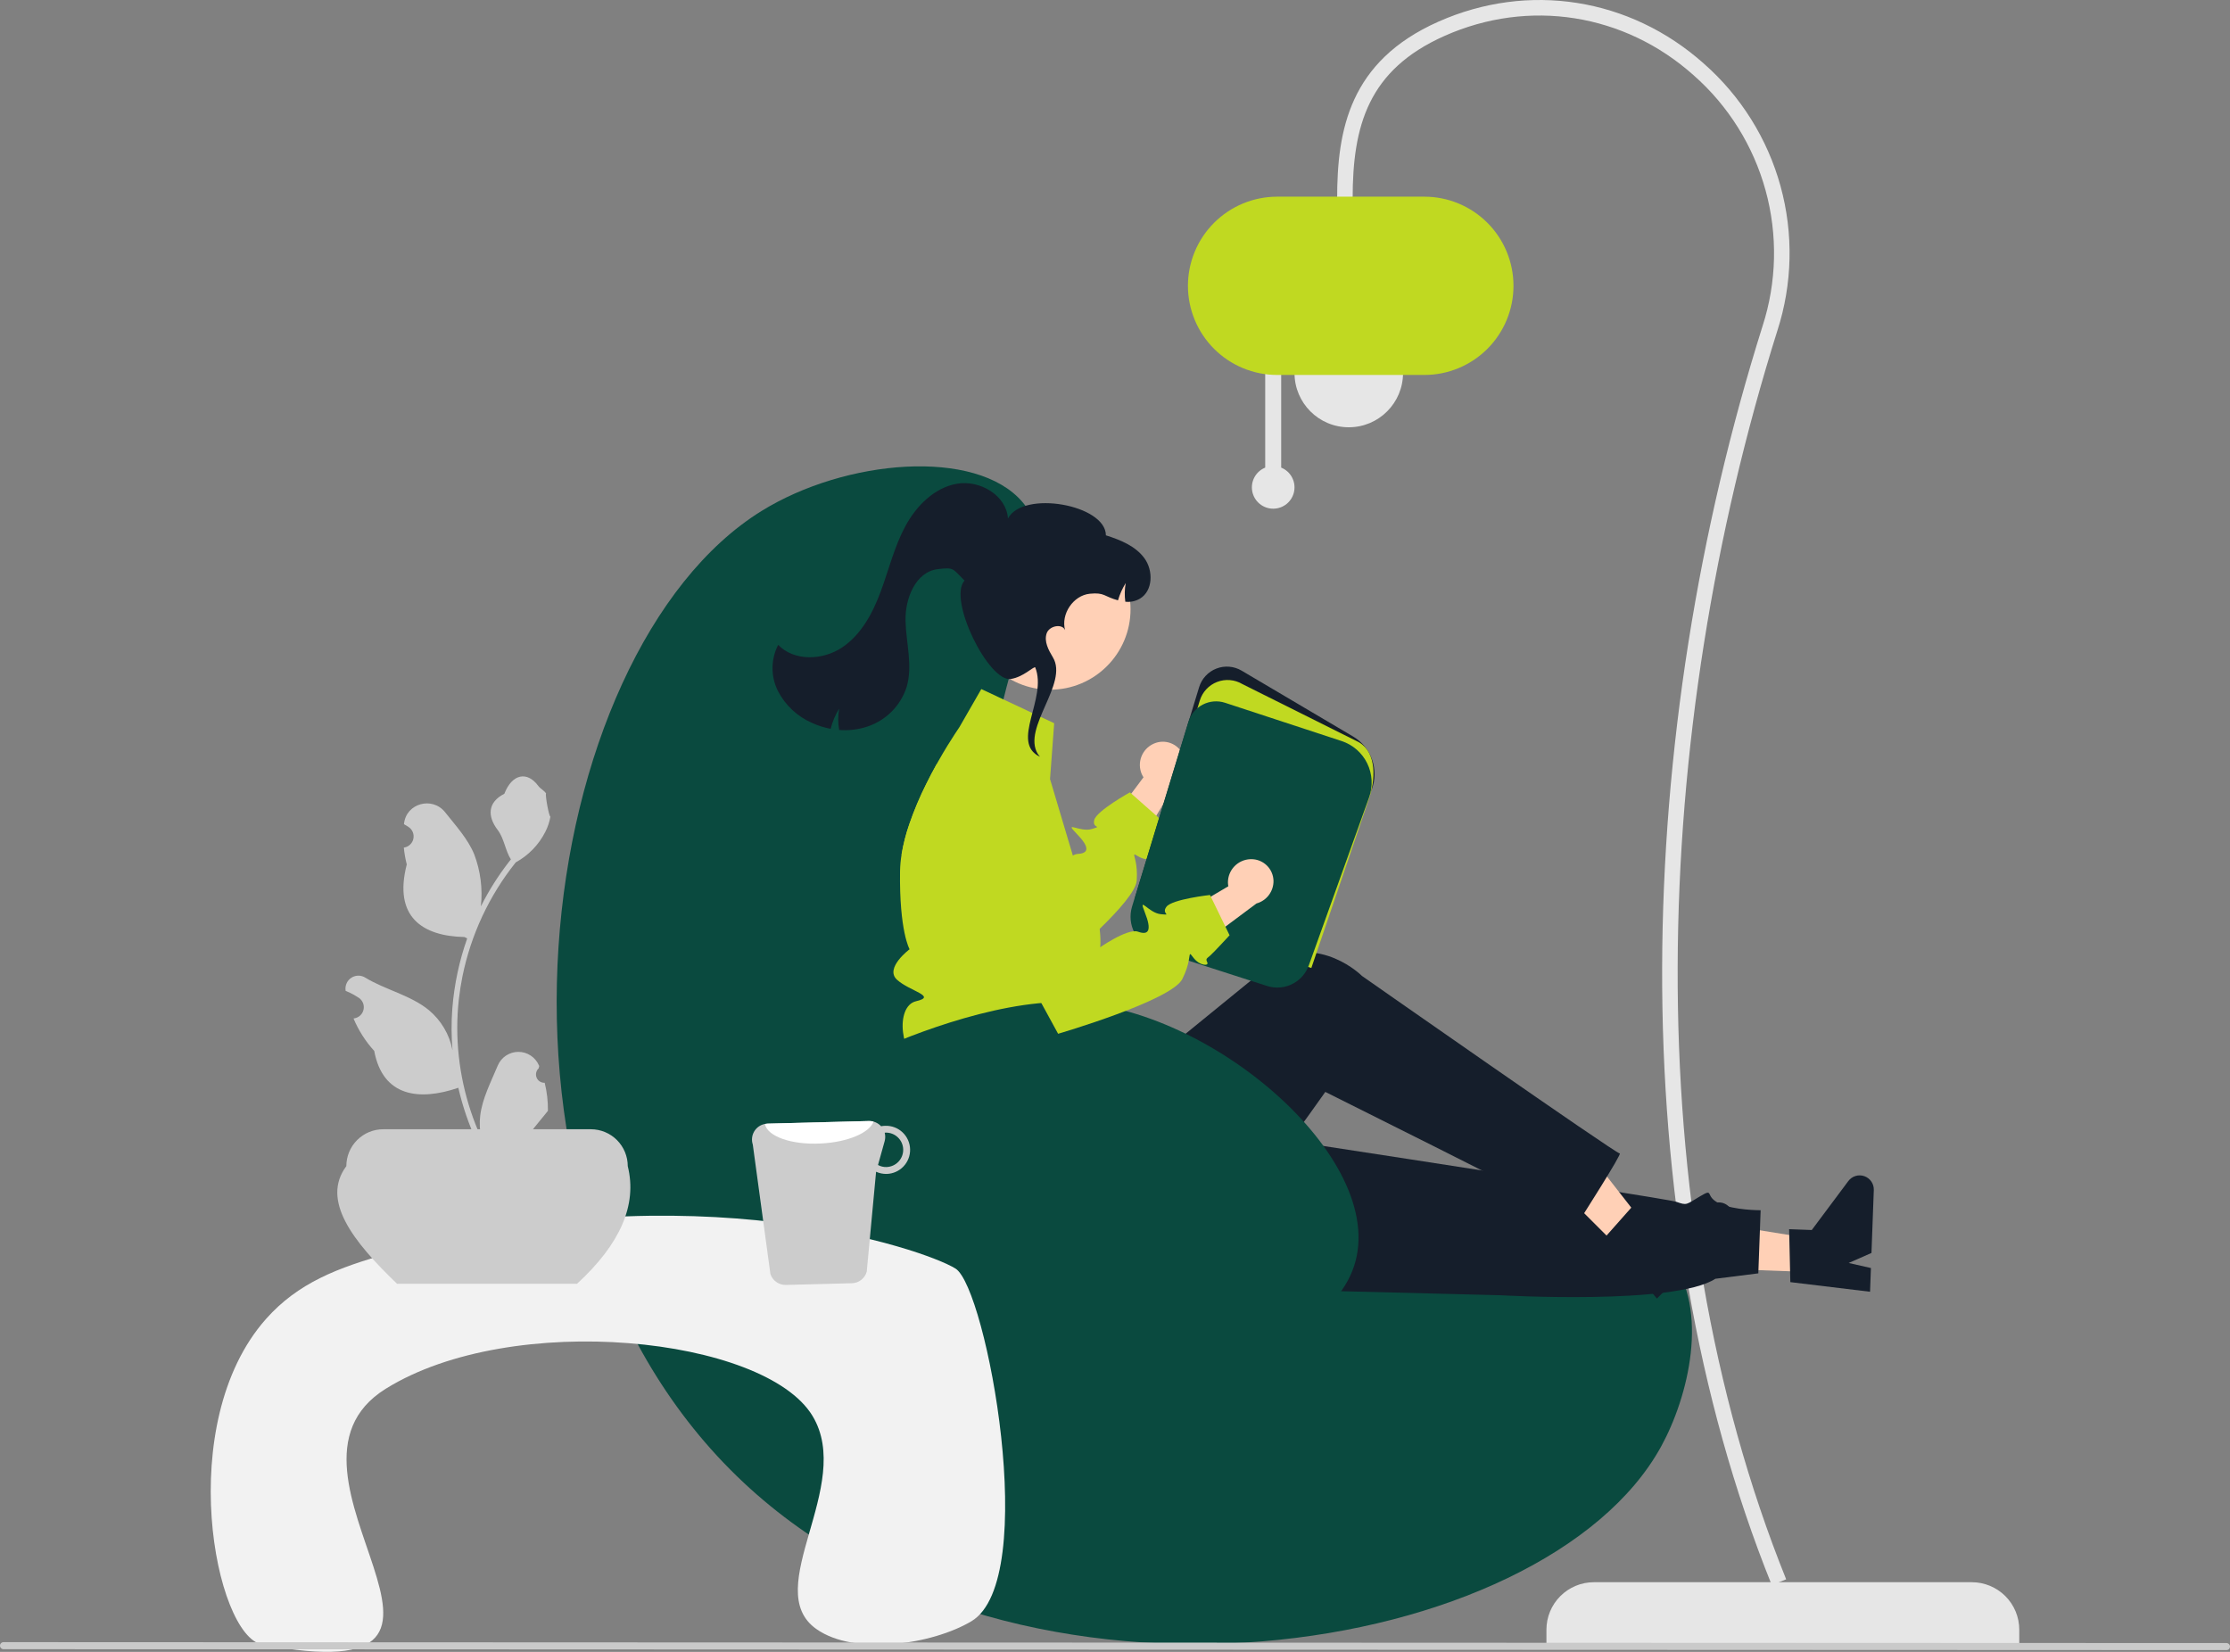 <svg width="486" height="360" viewBox="0 0 486 360" fill="none" xmlns="http://www.w3.org/2000/svg">
<rect x="0" y="0" width="486" height="360" fill="#808080" stroke="none"/>
<g clip-path="url(#clip0_5022_80410)">
<path d="M440.074 358.332H337.025V355.17C337.025 352.424 338.116 349.791 340.057 347.85C341.999 345.909 344.632 344.818 347.377 344.818H429.721C432.467 344.818 435.1 345.909 437.042 347.85C438.983 349.791 440.074 352.424 440.074 355.17V358.332Z" fill="#E6E6E6"/>
<path d="M386.138 345.449L389.272 344.188C356.482 262.802 359.641 160.128 387.359 72.051C390.651 61.846 390.889 50.901 388.042 40.563C385.195 30.225 379.388 20.945 371.336 13.864C355.248 -0.493 333.068 -3.99 313.448 4.736C294.083 13.35 291.413 28.354 291.413 43.286H294.792C294.792 27.347 298.198 15.217 314.822 7.823C333.21 -0.355 354.002 2.925 369.086 16.385C376.649 23.035 382.104 31.752 384.778 41.462C387.451 51.172 387.228 61.452 384.136 71.037C356.098 160.13 353.125 263.51 386.138 345.449Z" fill="#E6E6E6"/>
<path d="M293.947 93.118C300.478 93.118 305.773 87.824 305.773 81.294C305.773 74.763 300.478 69.469 293.947 69.469C287.416 69.469 282.122 74.763 282.122 81.294C282.122 87.824 287.416 93.118 293.947 93.118Z" fill="#E6E6E6"/>
<path d="M275.735 101.909V79.504H279.219V101.909C280.219 102.313 281.046 103.053 281.56 104C282.075 104.948 282.243 106.044 282.037 107.103C281.831 108.161 281.264 109.114 280.432 109.8C279.6 110.485 278.555 110.86 277.477 110.86C276.399 110.86 275.355 110.485 274.523 109.8C273.691 109.114 273.123 108.161 272.918 107.103C272.712 106.044 272.88 104.948 273.394 104C273.908 103.053 274.736 102.313 275.735 101.909Z" fill="#E6E6E6"/>
<path d="M258.894 62.29C258.9 57.139 260.948 52.202 264.59 48.56C268.232 44.918 273.17 42.869 278.321 42.863H310.418C315.571 42.863 320.512 44.91 324.155 48.553C327.799 52.196 329.845 57.138 329.845 62.29C329.845 67.442 327.799 72.383 324.155 76.026C320.512 79.669 315.571 81.716 310.418 81.716H278.321C273.17 81.71 268.232 79.662 264.59 76.02C260.948 72.378 258.9 67.44 258.894 62.29Z" fill="#C0D921"/>
<path d="M213.67 182.592C216.893 141.363 233.37 121.72 222.82 109.401C212.713 97.602 184.246 100.039 165.964 111.362C116.653 141.902 98.587 263.622 162.043 323.092C222.342 379.603 336.621 361.503 362.017 315.25C367.943 304.457 372.651 285.538 363.978 274.08C342.446 245.633 264.161 297.158 229.355 264.931C208.727 245.832 211.902 205.218 213.67 182.592Z" fill="#0A4A3F"/>
<path d="M251.364 162.108C250.167 162.659 249.231 163.656 248.757 164.886C248.283 166.116 248.308 167.482 248.826 168.695C248.935 168.939 249.064 169.175 249.212 169.398L238.628 183.53L243.909 191.423L256.315 170.497C257.194 169.811 257.821 168.854 258.099 167.775C258.377 166.696 258.29 165.555 257.851 164.53C257.595 163.949 257.228 163.425 256.77 162.986C256.312 162.547 255.772 162.203 255.181 161.973C254.59 161.743 253.959 161.632 253.325 161.646C252.691 161.659 252.066 161.798 251.485 162.053C251.445 162.071 251.404 162.089 251.364 162.108Z" fill="#FFD0B6"/>
<path d="M251.356 186.474C252.049 187.088 250.127 187.846 248.095 186.65C247.513 186.304 247.265 186.16 247.2 186.252C247.036 186.48 247.99 188.166 247.735 191.911C247.579 194.146 243.867 198.348 239.652 202.445C233.953 207.987 227.326 213.332 227.326 213.332L225 211.47L200.604 191.911L196.487 186.212C196.864 183.962 197.43 181.748 198.18 179.592C199.212 176.609 200.439 173.697 201.852 170.875C202.61 169.339 203.388 167.875 204.133 166.529L217.203 180.932L228.156 192.996C228.156 192.996 231.345 187.859 233.816 186.461C234.131 186.259 234.489 186.136 234.861 186.101C237.358 185.984 237.508 184.624 234.613 181.664C231.718 178.704 235.371 181.468 237.946 180.671C240.521 179.873 237.946 180.671 238.488 178.678C239.031 176.684 246.252 172.685 246.252 172.685L246.553 172.953L252.009 177.769L253.571 179.148C253.571 179.148 251.866 183.827 251.395 184.814C250.925 185.801 250.67 185.853 251.356 186.474Z" fill="#C0D921"/>
<path d="M395.205 277.252L395.471 270.044L367.794 265.588L367.401 276.226L395.205 277.252Z" fill="#FFD0B6"/>
<path d="M390.181 279.422L389.918 267.881L394.852 268.063L402.818 257.394C403.211 256.867 403.763 256.479 404.392 256.288C405.021 256.096 405.695 256.111 406.315 256.33C406.935 256.549 407.469 256.96 407.839 257.504C408.209 258.047 408.396 258.695 408.371 259.352L407.865 273.062L402.898 275.245L407.744 276.348L407.553 281.517L390.181 279.422Z" fill="#151E2B"/>
<path d="M239.434 280.059L327.098 282.282C327.098 282.282 364.955 284.468 373.837 278.691L383.203 277.508L383.711 263.75C383.711 263.75 377.983 263.793 374.69 262.259C371.397 260.724 373.686 258.847 370.546 260.693C367.406 262.539 367.738 262.761 365.311 261.912C362.883 261.064 251.567 244.098 251.567 244.098L239.434 280.059Z" fill="#151E2B"/>
<path d="M354.952 274.09L360.05 268.987L342.791 246.896L335.267 254.429L354.952 274.09Z" fill="#FFD0B6"/>
<path d="M349.793 269.649L357.45 261.01L360.944 264.499L374.04 262.095C374.687 261.976 375.355 262.067 375.946 262.354C376.538 262.642 377.022 263.111 377.327 263.693C377.633 264.275 377.745 264.94 377.647 265.59C377.548 266.24 377.244 266.842 376.779 267.307L367.084 277.014L361.957 275.236L364.76 279.34L361.104 283L349.793 269.649Z" fill="#151E2B"/>
<path d="M204.848 232.051L205.72 252.309C206.746 276.157 233.01 290.591 253.376 278.139C253.751 277.91 254.128 277.672 254.506 277.426C254.506 277.426 262.227 275.353 261.992 272.069C261.758 268.786 263.644 267.188 265.313 268.083C266.982 268.978 288.837 237.964 288.837 237.964C288.837 237.964 334.244 260.613 344.261 265.944C344.261 265.944 353.679 251.219 352.996 251.374C352.314 251.528 296.823 212.691 296.823 212.691C296.823 212.691 287.782 203.542 276.568 209.582C276.335 210.47 276.535 210.501 276.535 210.501L239.491 240.684L234.256 230.744L204.848 232.051Z" fill="#151E2B"/>
<path d="M239.776 206.725C239.705 207.66 239.572 208.591 239.377 209.508C239.11 210.837 238.68 212.128 238.096 213.351C238.096 213.351 238.096 214.717 235.482 219.291C232.868 223.866 236.136 221.905 238.096 225.303C240.057 228.695 238.096 227.133 235.92 229.316C235.293 229.951 234.848 230.742 234.631 231.608C234.414 232.473 234.432 233.381 234.685 234.236C234.685 234.236 206.61 234.256 201.382 232.296C196.154 230.335 194.964 219.291 199.65 218.2C204.329 217.109 198.232 216.024 195.481 213.508C192.729 210.992 198.232 206.875 198.232 206.875C198.232 206.875 195.964 202.961 196.154 189.819C196.18 188.61 196.292 187.405 196.487 186.212C196.864 183.961 197.43 181.747 198.18 179.592C199.212 176.609 200.439 173.697 201.852 170.874C202.61 169.339 203.388 167.875 204.133 166.529C204.251 166.32 204.362 166.117 204.479 165.914C205.898 163.405 207.191 161.353 208.048 160.04C208.708 159.02 209.106 158.445 209.106 158.445L213.864 150.172L229.744 157.615L228.842 169.79L231.581 178.971L232.842 183.199L233.816 186.46L235.319 191.511C235.319 191.511 234.907 191.531 235.397 192.204C237.654 195.205 239.118 198.727 239.651 202.444C239.84 203.863 239.881 205.297 239.776 206.725Z" fill="#C0D921"/>
<path d="M285.636 208.038L285.338 207.941L247.329 195.702L261.335 149.754C261.614 148.839 262.097 148 262.748 147.299C263.398 146.597 264.2 146.053 265.091 145.707C265.983 145.36 266.941 145.22 267.895 145.298C268.848 145.376 269.772 145.669 270.595 146.156L294.884 160.506C296.807 161.64 298.27 163.415 299.017 165.518C299.764 167.622 299.749 169.921 298.973 172.015L285.636 208.038Z" fill="#151E2B"/>
<path d="M285.791 210.958L247.476 198.62L261.482 152.672C261.761 151.757 262.244 150.918 262.894 150.217C263.545 149.515 264.346 148.971 265.238 148.625C266.13 148.278 267.088 148.138 268.042 148.216C268.995 148.294 269.918 148.587 270.742 149.074L296.191 161.779C300.014 164.037 299.925 169.882 298.149 174.678L285.791 210.958Z" fill="#C0D921"/>
<path d="M281.954 214.284C281.072 214.782 280.096 215.091 279.088 215.191C278.08 215.291 277.062 215.181 276.099 214.866L251.609 206.98C249.73 206.366 248.166 205.042 247.25 203.29C246.334 201.539 246.14 199.498 246.708 197.605L258.986 157.326C259.231 156.521 259.635 155.774 260.173 155.127C260.711 154.48 261.373 153.948 262.12 153.56C262.866 153.173 263.683 152.938 264.521 152.87C265.36 152.802 266.204 152.903 267.003 153.165L292.382 161.498C293.591 161.895 294.709 162.53 295.668 163.366C296.628 164.202 297.41 165.222 297.969 166.366C298.528 167.509 298.852 168.753 298.922 170.024C298.992 171.294 298.807 172.566 298.377 173.764L285.249 210.362C284.66 212.024 283.49 213.416 281.954 214.284Z" fill="#0A4A3F"/>
<path d="M228.846 150.313C238.534 150.313 246.387 142.46 246.387 132.773C246.387 123.085 238.534 115.232 228.846 115.232C219.159 115.232 211.306 123.085 211.306 132.773C211.306 142.46 219.159 150.313 228.846 150.313Z" fill="#FFD0B6"/>
<path d="M169.532 150.579C171.141 153.699 173.781 156.166 177.002 157.562C178.288 158.148 179.639 158.575 181.028 158.836C181.42 157.28 182.048 155.792 182.891 154.426C182.61 155.966 182.61 157.544 182.891 159.084C185.006 159.257 187.134 158.993 189.143 158.308C191.116 157.637 192.905 156.516 194.369 155.033C195.833 153.55 196.931 151.746 197.576 149.765C198.973 145.116 197.468 140.15 197.35 135.297C197.228 130.443 199.532 124.638 204.351 124.038C208.02 123.58 207.566 123.935 210.203 126.527C206.515 130.624 215.506 148.769 220.331 147.968C223.058 147.514 225.066 145.349 225.605 145.424C228.368 152.189 220.058 161.784 226.649 164.933L226.16 164.286C222.71 158.587 232.918 148.962 229.468 143.263C228.506 141.668 227.506 139.799 228.101 138.036C228.666 136.359 231.526 135.828 232.13 137.354C231.149 133.856 233.887 129.751 237.524 129.394C240.755 129.075 240.569 129.996 243.65 130.836C244.043 129.509 244.611 128.24 245.337 127.061C245.091 128.406 245.061 129.781 245.247 131.135C246.358 131.267 247.482 131.029 248.444 130.458C251.289 128.752 251.374 124.35 249.42 121.671C247.462 118.991 244.182 117.668 241.018 116.667C240.989 109.976 222.984 106.773 219.673 112.993C219.332 107.956 213.559 104.564 208.584 105.419C203.61 106.275 199.686 110.263 197.294 114.708C194.902 119.15 193.715 124.124 191.964 128.855C190.213 133.586 187.709 138.304 183.516 141.111C179.324 143.914 173.093 144.169 169.593 140.535C168.794 142.087 168.373 143.805 168.362 145.55C168.351 147.294 168.752 149.017 169.532 150.579Z" fill="#151E2B"/>
<path d="M187.53 230.788C187.893 230.498 188.286 230.248 188.704 230.044C195.418 226.703 216.297 218.03 232.622 218.386C264.034 219.07 304.009 253.736 294.706 277.015C287.626 294.728 252.431 304.806 226.74 296.746C190.749 285.454 176.543 239.548 187.53 230.788Z" fill="#0A4A3F"/>
<path d="M57.127 358.399C46.863 356.462 37.777 310.223 57.971 287.45C64.89 279.647 73.521 276.251 85.001 273.091C151.076 254.901 201.472 272.237 208.245 276.469C215.002 280.693 226.848 344.324 211.7 353.331C203.177 358.399 186.284 360.932 177.913 355.02C165.598 346.32 186.27 323.755 177.069 308.565C166.627 291.329 111.645 285.523 84.079 302.653C54.67 320.929 115.332 369.379 57.127 358.399Z" fill="#F2F2F2"/>
<path d="M125.751 279.783H86.539C76.859 270.506 69.938 261.566 75.479 254.145C75.479 252.012 76.326 249.966 77.835 248.457C79.343 246.949 81.389 246.102 83.522 246.102H128.767C130.901 246.102 132.947 246.949 134.455 248.457C135.963 249.966 136.811 252.012 136.811 254.145C138.921 262.601 135.152 271.148 125.751 279.783Z" fill="#CCCCCC"/>
<path d="M118.709 235.976C118.337 235.993 117.968 235.895 117.654 235.696C117.339 235.497 117.093 235.206 116.949 234.862C116.806 234.519 116.771 234.139 116.85 233.775C116.93 233.411 117.119 233.081 117.392 232.828L117.517 232.333C117.5 232.293 117.484 232.254 117.467 232.214C117.092 231.329 116.464 230.574 115.662 230.045C114.86 229.515 113.919 229.235 112.957 229.238C111.996 229.242 111.057 229.529 110.258 230.065C109.46 230.6 108.837 231.36 108.469 232.248C106.998 235.792 105.124 239.342 104.663 243.09C104.459 244.746 104.545 246.426 104.916 248.053C101.459 240.513 99.665 232.318 99.653 224.024C99.652 221.943 99.768 219.863 99.999 217.794C100.191 216.099 100.456 214.415 100.795 212.744C102.648 203.674 106.626 195.173 112.402 187.939C115.197 186.414 117.458 184.069 118.88 181.219C119.395 180.194 119.759 179.101 119.96 177.972C119.645 178.014 118.771 173.211 119.009 172.916C118.57 172.249 117.783 171.918 117.303 171.267C114.916 168.031 111.627 168.596 109.91 172.994C106.242 174.845 106.207 177.915 108.457 180.867C109.889 182.746 110.086 185.287 111.342 187.298C111.213 187.464 111.078 187.624 110.949 187.79C108.586 190.827 106.527 194.09 104.801 197.529C105.221 193.676 104.72 189.778 103.339 186.156C101.94 182.78 99.317 179.937 97.007 177.019C94.233 173.514 88.544 175.044 88.055 179.487C88.05 179.53 88.046 179.573 88.041 179.616C88.384 179.81 88.72 180.015 89.049 180.232C89.462 180.508 89.781 180.902 89.966 181.363C90.151 181.824 90.193 182.329 90.086 182.814C89.978 183.299 89.727 183.74 89.365 184.079C89.002 184.418 88.546 184.64 88.055 184.716L88.005 184.724C88.127 185.96 88.343 187.186 88.651 188.389C85.688 199.848 92.085 204.021 101.219 204.209C101.421 204.312 101.618 204.415 101.819 204.514C100.085 209.428 98.997 214.548 98.583 219.743C98.348 222.809 98.362 225.888 98.624 228.951L98.609 228.842C97.947 225.436 96.13 222.363 93.465 220.142C89.506 216.89 83.913 215.692 79.642 213.079C79.189 212.787 78.661 212.632 78.121 212.63C77.582 212.629 77.054 212.782 76.598 213.071C76.143 213.36 75.78 213.774 75.552 214.262C75.324 214.751 75.24 215.295 75.311 215.83C75.317 215.868 75.323 215.906 75.329 215.944C75.965 216.203 76.585 216.502 77.185 216.838C77.528 217.032 77.864 217.237 78.192 217.454C78.605 217.73 78.925 218.124 79.11 218.585C79.295 219.045 79.336 219.551 79.229 220.036C79.121 220.521 78.87 220.961 78.508 221.301C78.146 221.64 77.689 221.862 77.199 221.938L77.148 221.946C77.112 221.951 77.081 221.956 77.045 221.961C78.133 224.558 79.659 226.949 81.558 229.028C83.411 239.031 91.368 239.98 99.88 237.067H99.886C100.82 241.125 102.173 245.076 103.923 248.854H118.347C118.399 248.694 118.446 248.528 118.492 248.368C117.157 248.452 115.817 248.372 114.501 248.13C115.571 246.817 116.641 245.494 117.711 244.181C117.735 244.156 117.758 244.13 117.779 244.103C118.321 243.431 118.869 242.764 119.412 242.092L119.413 242.091C119.442 240.031 119.205 237.976 118.709 235.976Z" fill="#CCCCCC"/>
<path d="M167.906 277.68C168.145 278.377 168.599 278.98 169.202 279.402C169.806 279.825 170.527 280.045 171.264 280.032L185.649 279.662C186.391 279.647 187.108 279.393 187.693 278.937C188.278 278.482 188.701 277.849 188.896 277.133L190.932 255.366C191.654 255.694 192.441 255.855 193.233 255.839C194.624 255.804 195.944 255.218 196.903 254.21C197.862 253.202 198.381 251.854 198.346 250.463C198.311 249.072 197.725 247.752 196.717 246.794C195.709 245.835 194.361 245.316 192.97 245.351C192.653 245.35 192.337 245.383 192.027 245.449C191.69 245.084 191.281 244.794 190.825 244.598C190.369 244.401 189.877 244.302 189.381 244.307L167.253 244.878C167.069 244.885 166.887 244.908 166.707 244.946C166.222 245.036 165.762 245.23 165.357 245.513C164.953 245.796 164.614 246.163 164.364 246.588C164.113 247.013 163.956 247.487 163.904 247.978C163.852 248.469 163.905 248.965 164.061 249.433L167.906 277.68ZM191.35 253.889L192.798 248.702C192.963 248.102 192.967 247.47 192.809 246.869C192.879 246.869 192.941 246.836 193.012 246.836C194.005 246.815 194.965 247.189 195.683 247.876C196.401 248.563 196.817 249.506 196.84 250.499C196.863 251.492 196.492 252.454 195.807 253.173C195.122 253.893 194.18 254.312 193.187 254.338C192.545 254.358 191.91 254.203 191.35 253.889Z" fill="#CCCCCC"/>
<path d="M166.707 244.947C167.178 247.642 172.479 249.537 178.852 249.208C184.712 248.938 189.504 246.88 190.382 244.441C190.057 244.345 189.719 244.3 189.381 244.307L167.253 244.879C167.069 244.886 166.887 244.908 166.707 244.947Z" fill="white"/>
<path d="M0.77 359.42L485.23 359.619C485.434 359.619 485.63 359.537 485.774 359.393C485.919 359.248 486 359.052 486 358.848C486 358.644 485.919 358.448 485.774 358.303C485.63 358.159 485.434 358.078 485.23 358.078L0.77 357.879C0.566 357.879 0.37 357.96 0.226 358.105C0.081 358.249 0 358.445 0 358.649C0 358.854 0.081 359.05 0.226 359.194C0.37 359.339 0.566 359.42 0.77 359.42Z" fill="#CACACA"/>
<path d="M272.488 187.249C271.171 187.298 269.924 187.858 269.014 188.811C268.103 189.764 267.6 191.035 267.612 192.353C267.619 192.621 267.648 192.888 267.699 193.151L252.494 202.127L254.335 211.444L273.833 196.897C274.908 196.602 275.855 195.96 276.527 195.07C277.198 194.18 277.556 193.093 277.545 191.979C277.532 191.345 277.395 190.719 277.141 190.138C276.887 189.557 276.521 189.032 276.063 188.592C275.606 188.153 275.067 187.807 274.476 187.576C273.886 187.345 273.255 187.233 272.621 187.245C272.577 187.246 272.533 187.247 272.488 187.249Z" fill="#FFD0B6"/>
<path d="M260.034 208.649C259.627 208.104 259.452 207.876 259.36 207.939C259.122 208.083 259.351 210.008 257.676 213.363C255.319 218.076 230.602 225.295 230.602 225.295L227.559 219.724L214.173 195.242L209.56 175.618C209.398 174.934 209.32 174.233 209.326 173.53C213.44 170.635 217.808 168.121 222.378 166.018C224.204 167.053 225.595 168.712 226.299 170.689L235.513 196.523L239.19 206.838C239.19 206.838 245.676 202.2 248.028 203.052C250.377 203.908 251.045 202.707 249.509 198.862C247.974 195.017 250.278 198.975 252.96 199.227C255.647 199.482 252.96 199.227 254.229 197.595C255.499 195.964 263.705 195.046 263.705 195.046L263.879 195.41L267.059 201.951L267.97 203.831C267.97 203.831 264.598 207.488 263.785 208.217C262.968 208.952 262.715 208.901 263.116 209.737C263.51 210.57 261.446 210.532 260.034 208.649Z" fill="#C0D921"/>
</g>
<defs>
<clipPath id="clip0_5022_80410">
<rect width="486" height="360" fill="white"/>
</clipPath>
</defs>
</svg>
